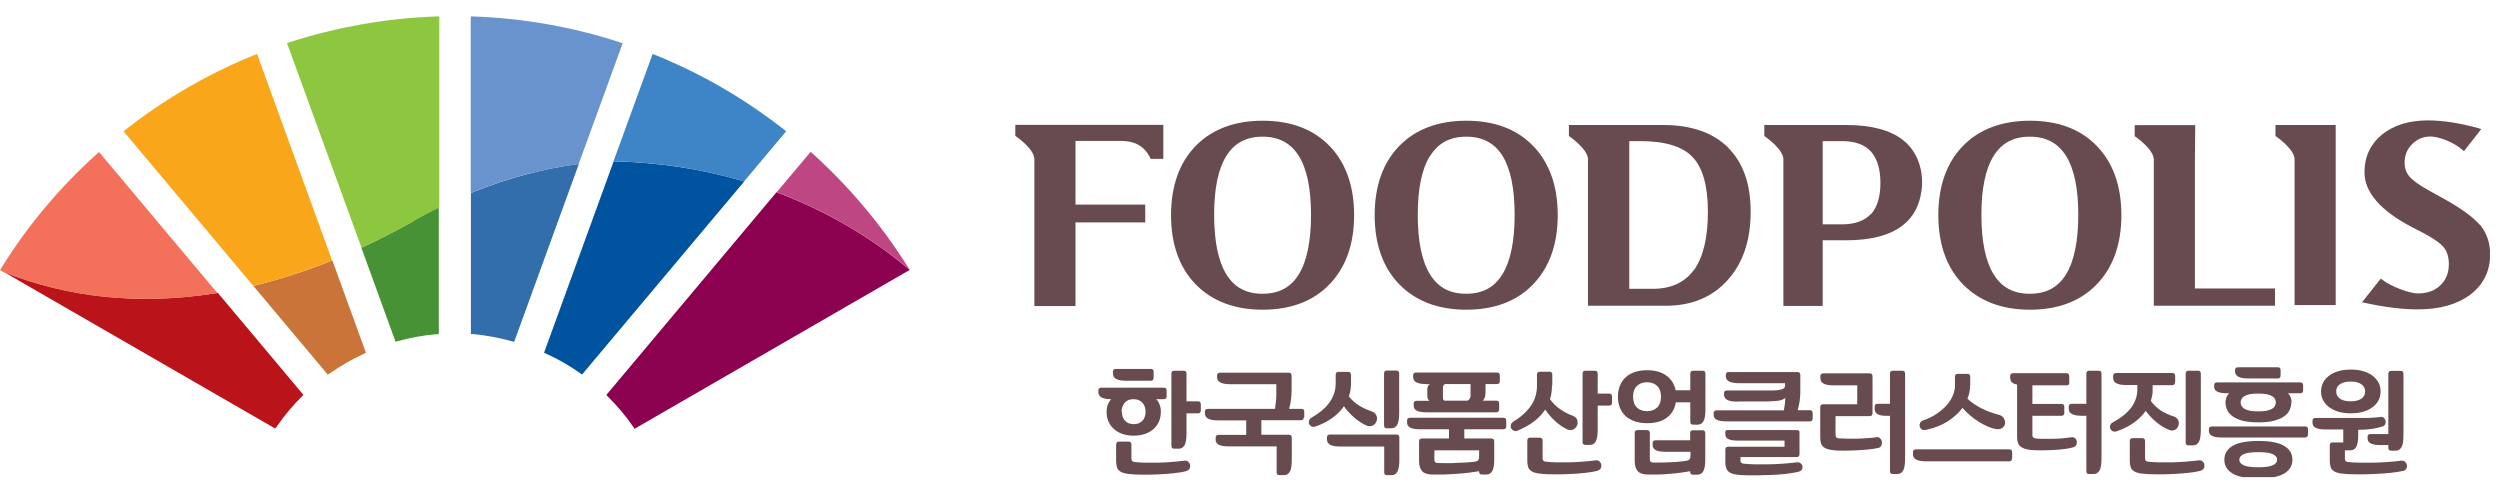 <svg width="152" height="30" viewBox="0 0 152 30" fill="none" xmlns="http://www.w3.org/2000/svg">
<g clip-path="url(#clip0_430_20708)">
<g clip-path="url(#clip1_430_20708)">
<path d="M20.2 15.83L20.06 15.89C18.53 16.5 16.99 16.99 15.49 17.36L15.4 17.38L19.93 22.78L20.05 22.7C20.7 22.25 21.39 21.85 22.12 21.51L22.25 21.45L20.21 15.84L20.2 15.83Z" fill="#CB743A"/>
<path d="M15.39 17.38L15.48 17.36C16.98 17 18.52 16.5 20.05 15.89L20.19 15.83L15.63 3.28L15.48 3.34C12.68 4.47 10.04 6 7.64 7.88L7.51 7.98L15.39 17.37V17.38Z" fill="#FAA61A"/>
<path d="M28.84 11.65L28.63 11.74V20.31H28.77C29.55 20.39 30.34 20.53 31.12 20.75L31.26 20.79L35.19 9.98H35.1C33.02 10.26 30.91 10.82 28.84 11.65Z" fill="#326DAC"/>
<path d="M28.62 11.74L28.83 11.65C30.9 10.82 33 10.26 35.09 9.99H35.18V9.98L37.86 2.63L37.71 2.58C34.83 1.64 31.83 1.11 28.78 1H28.62V1.16V11.73V11.74Z" fill="#6993CD"/>
<path d="M25.19 13.41C24.19 13.98 23.16 14.51 22.13 14.99L21.97 15.06L24.05 20.78L24.19 20.74C24.96 20.53 25.76 20.38 26.54 20.32H26.68V12.61L26.59 12.65C26.09 12.9 25.63 13.15 25.17 13.4L25.19 13.41Z" fill="#489236"/>
<path d="M26.69 1H26.53C23.49 1.11 20.48 1.64 17.6 2.57L17.45 2.62L21.98 15.06L22.14 14.99C23.17 14.51 24.2 13.98 25.2 13.41C25.65 13.15 26.11 12.91 26.62 12.66L26.71 12.62V1H26.69Z" fill="#8DC63F"/>
<path d="M13.23 17.81L12.96 17.85C8.44 18.54 4.16 18.1 0.24 16.54L16.74 26.06L16.82 25.94C17.28 25.28 17.79 24.66 18.35 24.11L18.45 24.01L13.24 17.8L13.23 17.81Z" fill="#BA141A"/>
<path d="M6.03 9.23L5.91 9.34C3.65 11.37 1.69 13.7 0.09 16.28L0 16.42L0.23 16.55C4.15 18.11 8.43 18.55 12.95 17.86L13.22 17.82L6.02 9.24L6.03 9.23Z" fill="#F3715A"/>
<path d="M33.07 21.44L33.2 21.5C33.93 21.83 34.63 22.23 35.27 22.69L35.39 22.77L45.25 11.03C42.75 10.29 40.08 9.87 37.31 9.81L33.08 21.44H33.07Z" fill="#00549F"/>
<path d="M36.87 24.02L36.97 24.12C37.53 24.68 38.05 25.29 38.5 25.95L38.58 26.07L55.31 16.41C52.98 14.43 50.24 12.82 47.21 11.69L36.86 24.02H36.87Z" fill="#8C0050"/>
<path d="M47.67 7.88C45.27 6 42.63 4.47 39.83 3.34L39.68 3.28L37.3 9.81C40.07 9.86 42.74 10.29 45.24 11.03L47.8 7.98L47.67 7.88Z" fill="#3D85C6"/>
<path d="M55.16 16.17C53.56 13.63 51.62 11.34 49.41 9.34L49.29 9.23L47.22 11.69C50.25 12.82 52.99 14.43 55.32 16.41L55.16 16.16V16.17Z" fill="#BE4783"/>
<path d="M68.25 8.57C68.77 8.59 69.53 8.71 69.96 9.66H70.73V7.59H61.73V8.26C61.73 8.26 62.89 9.04 62.89 9.68V18.61H65.39V13.52H69.63V12.44H65.39V8.57H68.25Z" fill="#684B4E"/>
<path d="M76.77 7.34C75.06 7.34 73.68 7.86 72.69 8.88C71.7 9.9 71.2 11.32 71.2 13.08C71.2 14.84 71.7 16.26 72.69 17.28C73.68 18.3 75.05 18.83 76.77 18.83C78.49 18.83 79.85 18.31 80.84 17.28C81.83 16.25 82.33 14.84 82.33 13.08C82.33 11.32 81.83 9.9 80.84 8.88C79.85 7.85 78.48 7.34 76.77 7.34ZM74.57 9.47C75.06 8.69 75.78 8.31 76.76 8.31C77.74 8.31 78.47 8.69 78.96 9.47C79.46 10.26 79.71 11.46 79.71 13.06C79.71 14.66 79.46 15.89 78.96 16.69C78.47 17.48 77.75 17.86 76.76 17.86C75.77 17.86 75.06 17.48 74.57 16.69C74.07 15.89 73.82 14.67 73.82 13.06C73.82 11.45 74.07 10.26 74.57 9.47Z" fill="#684B4E"/>
<path d="M89.15 7.34C87.44 7.34 86.06 7.86 85.07 8.88C84.08 9.9 83.58 11.32 83.58 13.08C83.58 14.84 84.08 16.26 85.07 17.28C86.06 18.3 87.43 18.83 89.15 18.83C90.87 18.83 92.23 18.31 93.22 17.28C94.21 16.25 94.71 14.84 94.71 13.08C94.71 11.32 94.21 9.9 93.22 8.88C92.23 7.85 90.86 7.34 89.15 7.34ZM86.96 9.47C87.45 8.69 88.17 8.31 89.15 8.31C90.13 8.31 90.86 8.69 91.35 9.47C91.84 10.26 92.09 11.46 92.09 13.06C92.09 14.66 91.84 15.89 91.34 16.69C90.85 17.48 90.13 17.86 89.14 17.86C88.15 17.86 87.44 17.48 86.95 16.69C86.45 15.89 86.2 14.67 86.2 13.06C86.2 11.45 86.45 10.26 86.95 9.47H86.96Z" fill="#684B4E"/>
<path d="M123.42 7.34C121.71 7.34 120.33 7.86 119.34 8.88C118.35 9.9 117.85 11.32 117.85 13.08C117.85 14.84 118.35 16.26 119.34 17.28C120.33 18.3 121.7 18.83 123.42 18.83C125.14 18.83 126.5 18.31 127.49 17.28C128.48 16.25 128.98 14.84 128.98 13.08C128.98 11.32 128.48 9.9 127.49 8.88C126.5 7.85 125.13 7.34 123.42 7.34ZM121.22 9.47C121.71 8.69 122.43 8.31 123.41 8.31C124.39 8.31 125.12 8.69 125.61 9.47C126.11 10.26 126.36 11.47 126.36 13.06C126.36 14.65 126.11 15.89 125.61 16.69C125.12 17.48 124.4 17.86 123.41 17.86C122.42 17.86 121.71 17.48 121.22 16.69C120.72 15.89 120.47 14.67 120.47 13.06C120.47 11.45 120.72 10.26 121.22 9.47Z" fill="#684B4E"/>
<path d="M133.45 17.53V9.82L133.47 7.61H133.34H131.08H129.79V8.28C129.79 8.28 130.95 9.06 130.95 9.7V18.59H138.32V17.54H133.45V17.53Z" fill="#684B4E"/>
<path d="M141.88 7.6H138.35V8.27C138.35 8.27 139.51 9.05 139.51 9.69V18.55H142.01V7.6H141.88Z" fill="#684B4E"/>
<path d="M105.07 8.97C104.15 8.06 102.82 7.6 101.12 7.6H95.39V8.27C95.39 8.27 96.55 9.05 96.55 9.69V18.59H101.28C102.84 18.59 104.11 18.07 105.04 17.03C105.97 16 106.44 14.61 106.44 12.88C106.44 11.15 105.97 9.88 105.06 8.97H105.07ZM102.99 16.41C102.44 17.17 101.6 17.56 100.49 17.56H99.06V8.58H99.74C101.23 8.58 102.3 8.9 102.91 9.55C103.53 10.2 103.84 11.31 103.84 12.87C103.84 14.43 103.56 15.63 103 16.41H102.99Z" fill="#684B4E"/>
<path d="M150.77 13.67C150.35 13.18 149.6 12.64 148.47 12.02L147.71 11.6C147.11 11.27 146.7 10.98 146.5 10.74C146.3 10.51 146.2 10.23 146.2 9.89C146.2 9.44 146.35 9.07 146.66 8.76C146.97 8.45 147.34 8.3 147.78 8.3C148.18 8.3 149.07 8.56 149.7 9.1L149.81 9.19L150.86 7.85L150.68 7.79C149.54 7.48 148.51 7.32 147.62 7.32C146.47 7.32 145.53 7.61 144.83 8.18C144.12 8.76 143.76 9.53 143.76 10.47C143.76 11.68 144.72 12.8 146.63 13.8L147.38 14.19C147.98 14.51 148.39 14.8 148.59 15.05C148.79 15.3 148.89 15.64 148.89 16.06C148.89 16.59 148.72 17.02 148.37 17.35C148.02 17.68 147.58 17.84 147.01 17.84C146.44 17.84 145.32 17.38 144.86 17.02L144.75 16.94L143.61 18.38L143.81 18.42C145.01 18.68 146.08 18.81 147.01 18.81C148.33 18.81 149.4 18.51 150.2 17.91C151 17.3 151.4 16.48 151.4 15.47C151.4 14.76 151.19 14.15 150.77 13.65V13.67Z" fill="#684B4E"/>
<path d="M116.84 10.63C116.72 9.73 116.34 9.02 115.71 8.52C114.94 7.91 113.77 7.6 112.25 7.6H107.27V8.27C107.27 8.27 108.43 9.05 108.43 9.69V18.6H110.82V14.61H112.24C113.77 14.61 114.93 14.3 115.7 13.69C116.34 13.19 116.71 12.48 116.83 11.58C116.91 10.98 116.83 10.63 116.83 10.63H116.84ZM113.75 13.01C113.37 13.42 112.78 13.64 112 13.64H110.82V8.58H112C112.78 8.58 113.37 8.79 113.75 9.21C114.13 9.63 114.33 10.27 114.33 11.12C114.33 11.97 114.13 12.61 113.75 13.03V13.01Z" fill="#684B4E"/>
<path d="M70.58 25.03C70.58 25.25 70.54 25.44 70.47 25.62C70.39 25.8 70.28 25.95 70.14 26.08C70 26.21 69.82 26.31 69.62 26.38C69.42 26.45 69.19 26.49 68.93 26.49C68.67 26.49 68.45 26.45 68.24 26.38C68.04 26.31 67.86 26.21 67.72 26.08C67.58 25.95 67.47 25.8 67.39 25.62C67.31 25.44 67.28 25.24 67.28 25.03C67.28 24.74 67.37 24.48 67.56 24.27H67.51C67.25 24.27 67.07 24.22 66.95 24.15C66.84 24.08 66.78 23.98 66.78 23.85V23.74C66.78 23.63 66.84 23.57 66.96 23.57H70.76C70.87 23.57 70.93 23.63 70.93 23.75V24.09C70.93 24.21 70.87 24.27 70.76 24.27H70.3C70.4 24.38 70.47 24.49 70.51 24.62C70.56 24.75 70.58 24.88 70.58 25.03ZM70.14 22.97C70.14 23.09 70.08 23.15 69.97 23.15H68.48C68.19 23.15 67.99 23.11 67.86 23.04C67.73 22.97 67.67 22.86 67.67 22.72V22.6C67.67 22.49 67.73 22.43 67.85 22.43H69.97C70.08 22.43 70.14 22.49 70.14 22.61V22.97ZM72.11 28.65C71.92 28.7 71.67 28.74 71.38 28.77C71.09 28.8 70.78 28.83 70.46 28.84C70.14 28.86 69.82 28.86 69.5 28.86C69.18 28.86 68.9 28.85 68.65 28.82C68.51 28.81 68.39 28.78 68.29 28.75C68.19 28.72 68.11 28.67 68.04 28.61C67.97 28.55 67.92 28.47 67.9 28.37C67.87 28.27 67.86 28.15 67.86 28.01V27.03C67.86 26.91 67.92 26.85 68.03 26.85H68.62C68.73 26.85 68.79 26.91 68.79 27.03V27.88C68.79 28.01 68.85 28.08 68.98 28.09C69.17 28.11 69.38 28.13 69.63 28.13C69.87 28.13 70.13 28.13 70.39 28.13C70.66 28.13 70.93 28.11 71.21 28.09C71.49 28.07 71.76 28.04 72.01 28.01C72.11 28 72.19 28.01 72.25 28.08C72.31 28.14 72.35 28.2 72.36 28.28C72.37 28.36 72.36 28.43 72.32 28.5C72.28 28.57 72.21 28.62 72.11 28.64V28.65ZM68.21 25.03C68.21 25.26 68.27 25.44 68.4 25.58C68.53 25.72 68.71 25.79 68.93 25.79C69.15 25.79 69.33 25.72 69.46 25.58C69.59 25.44 69.65 25.26 69.65 25.03C69.65 24.81 69.59 24.63 69.46 24.49C69.34 24.35 69.16 24.27 68.92 24.27C68.68 24.27 68.51 24.34 68.38 24.49C68.26 24.63 68.19 24.82 68.19 25.03H68.21ZM73.01 24.95C73.01 25.07 72.95 25.13 72.84 25.13H72.14V26.35C72.14 26.69 72.1 26.93 72.02 27.07C71.94 27.21 71.82 27.28 71.67 27.28H71.39C71.28 27.28 71.22 27.22 71.22 27.1V22.72C71.22 22.6 71.28 22.54 71.39 22.54H71.97C72.08 22.54 72.14 22.6 72.14 22.72V24.4H72.84C72.95 24.4 73.01 24.46 73.01 24.58V24.95Z" fill="#684B4E"/>
<path d="M79.27 25.37C79.27 25.49 79.21 25.55 79.1 25.55H76.69V26.43H78.37C78.48 26.43 78.54 26.49 78.54 26.61V27.96C78.54 28.3 78.5 28.54 78.42 28.68C78.34 28.82 78.22 28.89 78.07 28.89H77.79C77.67 28.89 77.62 28.83 77.62 28.71V27.14H74.72C74.43 27.14 74.23 27.11 74.1 27.04C73.97 26.97 73.91 26.87 73.91 26.73V26.61C73.91 26.5 73.97 26.44 74.09 26.44H75.77V25.56H74.07C73.78 25.56 73.58 25.52 73.45 25.45C73.32 25.38 73.26 25.27 73.26 25.13V25.03C73.26 24.92 73.32 24.86 73.44 24.86H77.52C77.54 24.71 77.56 24.55 77.58 24.38C77.6 24.21 77.6 24.06 77.6 23.92V23.36H74.81C74.52 23.36 74.32 23.32 74.19 23.25C74.06 23.18 74 23.07 74 22.93V22.83C74 22.72 74.06 22.66 74.18 22.66H78.36C78.47 22.66 78.53 22.72 78.53 22.84V23.72C78.53 23.9 78.52 24.1 78.49 24.3C78.46 24.5 78.43 24.69 78.38 24.86H79.13C79.24 24.86 79.3 24.92 79.3 25.04V25.38L79.27 25.37Z" fill="#684B4E"/>
<path d="M82.14 23.31C82.14 23.59 82.1 23.85 82.01 24.1C82.19 24.33 82.4 24.51 82.64 24.66C82.88 24.81 83.13 24.92 83.39 25.01C83.5 25.05 83.58 25.1 83.63 25.17C83.68 25.24 83.71 25.31 83.72 25.39C83.72 25.47 83.72 25.55 83.69 25.62C83.66 25.69 83.62 25.76 83.56 25.81C83.5 25.86 83.43 25.89 83.34 25.91C83.25 25.92 83.16 25.91 83.06 25.86C82.81 25.75 82.57 25.59 82.34 25.39C82.11 25.19 81.89 24.96 81.71 24.7C81.34 25.24 80.77 25.65 79.99 25.93C79.9 25.96 79.82 25.96 79.75 25.93C79.68 25.9 79.63 25.85 79.6 25.79C79.57 25.73 79.57 25.66 79.59 25.58C79.61 25.51 79.66 25.44 79.75 25.39C80.72 24.83 81.21 24.14 81.21 23.31V22.79C81.21 22.67 81.27 22.61 81.38 22.61H81.97C82.08 22.61 82.14 22.67 82.14 22.79V23.31ZM84.15 27.15H81.49C81.2 27.15 81 27.11 80.87 27.04C80.74 26.97 80.68 26.86 80.68 26.72V26.59C80.68 26.48 80.74 26.42 80.86 26.42H84.91C85.02 26.42 85.08 26.48 85.08 26.6V27.96C85.08 28.3 85.04 28.54 84.96 28.68C84.88 28.82 84.76 28.89 84.61 28.89H84.33C84.21 28.89 84.16 28.83 84.16 28.71V27.16L84.15 27.15ZM84.15 22.71C84.15 22.59 84.21 22.53 84.32 22.53H84.9C85.01 22.53 85.07 22.59 85.07 22.71V25.11C85.07 25.45 85.03 25.69 84.95 25.83C84.87 25.97 84.75 26.04 84.6 26.04H84.32C84.2 26.04 84.15 25.98 84.15 25.86V22.71Z" fill="#684B4E"/>
<path d="M89.31 28.74C89.07 28.77 88.82 28.79 88.55 28.81C88.29 28.83 88.03 28.84 87.77 28.85C87.51 28.85 87.28 28.86 87.07 28.85C86.79 28.85 86.59 28.78 86.47 28.65C86.35 28.52 86.28 28.32 86.28 28.03V26.84C86.28 26.72 86.34 26.66 86.45 26.66H88.1V26.1H86.36C86.07 26.1 85.87 26.07 85.74 26C85.61 25.93 85.55 25.83 85.55 25.69V25.57C85.55 25.46 85.61 25.4 85.73 25.4H91.41C91.52 25.4 91.58 25.46 91.58 25.58V25.92C91.58 26.04 91.52 26.1 91.41 26.1H89.03V26.66H90.68C90.79 26.66 90.85 26.72 90.85 26.84V27.92C90.85 28.26 90.81 28.5 90.73 28.64C90.65 28.78 90.53 28.85 90.38 28.85H90.1C89.98 28.85 89.93 28.79 89.93 28.67V28.65C89.76 28.68 89.56 28.71 89.32 28.74H89.31ZM86.71 23.35C86.42 23.35 86.22 23.31 86.1 23.24C85.98 23.17 85.92 23.06 85.92 22.92V22.82C85.92 22.71 85.98 22.65 86.1 22.65H91.02C91.13 22.65 91.19 22.71 91.19 22.83V23.17C91.19 23.29 91.13 23.35 91.02 23.35H90.32V23.88C90.32 24.1 90.26 24.26 90.15 24.36H90.98C91.09 24.36 91.15 24.42 91.15 24.53V24.87C91.15 24.93 91.14 24.97 91.11 25.01C91.08 25.05 91.04 25.07 90.98 25.07H86.76C86.47 25.07 86.27 25.04 86.14 24.97C86.01 24.9 85.95 24.8 85.95 24.66V24.54C85.95 24.43 86.01 24.37 86.13 24.37H86.91C86.91 24.37 86.83 24.3 86.81 24.24C86.79 24.18 86.78 24.13 86.78 24.08V23.67C86.78 23.61 86.79 23.54 86.82 23.48C86.85 23.42 86.89 23.38 86.96 23.36H86.7L86.71 23.35ZM87.39 28.15C87.56 28.15 87.75 28.16 87.97 28.16C88.19 28.16 88.41 28.16 88.63 28.14C88.85 28.14 89.06 28.12 89.25 28.11C89.45 28.1 89.6 28.08 89.72 28.06C89.86 28.04 89.93 27.95 89.93 27.79V27.38H87.21V27.96C87.21 28.08 87.27 28.15 87.4 28.15H87.39ZM89.35 24.25C89.39 24.19 89.41 24.13 89.41 24.06V23.35H87.93C87.86 23.35 87.8 23.37 87.77 23.42C87.74 23.46 87.73 23.51 87.73 23.57V24.17C87.73 24.27 87.76 24.34 87.83 24.36H89.19C89.26 24.35 89.31 24.31 89.35 24.26V24.25Z" fill="#684B4E"/>
<path d="M94.36 23.45C94.36 23.74 94.32 24.02 94.24 24.27C94.41 24.51 94.62 24.72 94.86 24.88C95.1 25.05 95.35 25.18 95.61 25.27C95.71 25.31 95.79 25.36 95.84 25.43C95.89 25.5 95.92 25.58 95.92 25.65C95.92 25.73 95.92 25.8 95.88 25.88C95.85 25.95 95.8 26.01 95.74 26.06C95.68 26.11 95.6 26.14 95.52 26.15C95.43 26.15 95.34 26.14 95.25 26.09C95.01 25.97 94.78 25.81 94.55 25.6C94.32 25.39 94.12 25.16 93.95 24.9C93.6 25.44 93.03 25.87 92.27 26.18C92.18 26.22 92.1 26.22 92.03 26.18C91.96 26.15 91.91 26.1 91.88 26.04C91.85 25.98 91.84 25.91 91.86 25.83C91.88 25.75 91.93 25.69 92.02 25.63C92.48 25.35 92.83 25.03 93.08 24.67C93.33 24.31 93.45 23.89 93.45 23.43V22.78C93.45 22.66 93.51 22.6 93.62 22.6H94.21C94.32 22.6 94.38 22.66 94.38 22.78V23.43L94.36 23.45ZM97.11 28.63C96.92 28.68 96.67 28.72 96.38 28.75C96.09 28.78 95.78 28.81 95.46 28.82C95.14 28.84 94.82 28.84 94.5 28.84C94.18 28.84 93.9 28.83 93.65 28.8C93.51 28.79 93.39 28.76 93.29 28.73C93.19 28.7 93.11 28.65 93.04 28.59C92.97 28.53 92.92 28.45 92.9 28.35C92.87 28.25 92.86 28.13 92.86 27.99V26.79C92.86 26.67 92.92 26.61 93.03 26.61H93.62C93.73 26.61 93.79 26.67 93.79 26.79V27.86C93.79 27.99 93.85 28.06 93.98 28.07C94.17 28.09 94.38 28.11 94.63 28.11C94.87 28.11 95.13 28.11 95.39 28.11C95.66 28.11 95.93 28.09 96.21 28.07C96.49 28.05 96.76 28.02 97.01 27.99C97.11 27.98 97.19 27.99 97.25 28.06C97.31 28.12 97.35 28.18 97.36 28.26C97.37 28.34 97.36 28.41 97.32 28.48C97.28 28.55 97.21 28.6 97.11 28.62V28.63ZM98.01 24.48C98.01 24.6 97.95 24.66 97.84 24.66H97.14V26.12C97.14 26.46 97.1 26.7 97.02 26.84C96.94 26.98 96.82 27.05 96.67 27.05H96.39C96.27 27.05 96.22 26.99 96.22 26.87V22.72C96.22 22.6 96.28 22.54 96.39 22.54H96.97C97.08 22.54 97.14 22.6 97.14 22.72V23.93H97.84C97.95 23.93 98.01 23.99 98.01 24.11V24.48Z" fill="#684B4E"/>
<path d="M98.37 24.12C98.37 23.88 98.41 23.65 98.49 23.45C98.57 23.25 98.69 23.08 98.84 22.94C98.99 22.8 99.18 22.69 99.4 22.62C99.62 22.54 99.87 22.51 100.15 22.51C100.63 22.51 101.02 22.62 101.32 22.84C101.62 23.06 101.8 23.36 101.88 23.73H102.77V22.72C102.77 22.6 102.83 22.54 102.94 22.54H103.52C103.63 22.54 103.69 22.6 103.69 22.72V24.89C103.69 25.23 103.65 25.47 103.57 25.61C103.49 25.75 103.37 25.82 103.22 25.82H102.94C102.82 25.82 102.77 25.76 102.77 25.64V24.46H101.89C101.83 24.85 101.65 25.16 101.35 25.39C101.05 25.62 100.65 25.73 100.15 25.73C99.87 25.73 99.62 25.69 99.4 25.62C99.18 25.54 99 25.44 98.84 25.3C98.69 25.16 98.57 24.99 98.49 24.79C98.41 24.59 98.37 24.37 98.37 24.12ZM99.29 24.12C99.29 24.4 99.37 24.62 99.52 24.77C99.67 24.92 99.88 25 100.14 25C100.4 25 100.61 24.92 100.76 24.77C100.91 24.62 100.99 24.4 100.99 24.12C100.99 23.84 100.91 23.62 100.76 23.47C100.61 23.32 100.4 23.24 100.14 23.24C99.88 23.24 99.67 23.32 99.52 23.47C99.37 23.62 99.29 23.84 99.29 24.12ZM102.76 27.47H101.29C101 27.47 100.8 27.44 100.67 27.37C100.54 27.3 100.48 27.2 100.48 27.06V26.94C100.48 26.83 100.54 26.77 100.66 26.77H102.76V26.34C102.76 26.22 102.82 26.16 102.93 26.16H103.51C103.62 26.16 103.68 26.22 103.68 26.34V27.93C103.68 28.27 103.64 28.51 103.56 28.65C103.48 28.79 103.36 28.86 103.21 28.86H102.93C102.81 28.86 102.76 28.8 102.76 28.68V28.65C102.6 28.68 102.41 28.71 102.19 28.74C101.97 28.77 101.74 28.79 101.51 28.81C101.27 28.83 101.04 28.85 100.81 28.85C100.58 28.85 100.37 28.86 100.18 28.85C99.9 28.85 99.7 28.78 99.58 28.65C99.46 28.52 99.39 28.32 99.39 28.03V26.33C99.39 26.21 99.45 26.15 99.56 26.15H100.14C100.25 26.15 100.31 26.21 100.31 26.33V27.93C100.31 28.05 100.37 28.12 100.5 28.12C100.67 28.12 100.85 28.13 101.05 28.12C101.25 28.12 101.45 28.11 101.64 28.1C101.83 28.1 102.01 28.08 102.18 28.06C102.35 28.04 102.47 28.03 102.57 28.01C102.71 27.98 102.78 27.89 102.78 27.74V27.45L102.76 27.47Z" fill="#684B4E"/>
<path d="M105.63 24.42C105.34 24.42 105.14 24.38 105.01 24.31C104.88 24.24 104.82 24.13 104.82 23.99V23.91C104.82 23.8 104.88 23.74 105 23.74H107.26C107.45 23.74 107.64 23.74 107.81 23.74C107.98 23.74 108.15 23.72 108.29 23.68C108.35 23.67 108.41 23.64 108.46 23.6C108.51 23.56 108.53 23.51 108.53 23.45V23.3H105.74C105.45 23.3 105.25 23.26 105.12 23.19C104.99 23.12 104.93 23.01 104.93 22.87V22.79C104.93 22.68 104.99 22.62 105.11 22.62H109.29C109.4 22.62 109.46 22.68 109.46 22.8V23.78C109.46 23.97 109.45 24.17 109.42 24.37C109.39 24.57 109.35 24.76 109.3 24.94H110.04C110.15 24.94 110.21 25 110.21 25.12V25.44C110.21 25.56 110.15 25.62 110.04 25.62H105C104.71 25.62 104.51 25.59 104.38 25.52C104.25 25.46 104.19 25.35 104.19 25.22V25.12C104.19 25.01 104.25 24.95 104.37 24.95H108.46C108.48 24.83 108.5 24.7 108.52 24.57C108.53 24.44 108.54 24.31 108.55 24.18C108.53 24.22 108.49 24.25 108.43 24.27C108.37 24.3 108.31 24.32 108.24 24.34C108.16 24.36 108.07 24.37 107.96 24.38C107.86 24.38 107.75 24.4 107.65 24.4C107.54 24.4 107.43 24.41 107.33 24.41C107.22 24.41 107.12 24.41 107.02 24.41H105.66L105.63 24.42ZM109.36 28.68C109.23 28.71 109.08 28.74 108.89 28.77C108.71 28.8 108.51 28.82 108.29 28.84C108.07 28.86 107.85 28.87 107.61 28.88C107.37 28.88 107.14 28.89 106.91 28.9C106.68 28.9 106.46 28.9 106.25 28.9C106.04 28.9 105.86 28.88 105.69 28.87C105.55 28.86 105.43 28.83 105.33 28.8C105.23 28.77 105.15 28.72 105.08 28.66C105.01 28.6 104.97 28.52 104.94 28.42C104.91 28.32 104.9 28.2 104.9 28.06V27.34C104.9 27.22 104.96 27.16 105.07 27.16H108.5V26.79H105.71C105.42 26.79 105.22 26.76 105.09 26.7C104.96 26.64 104.9 26.54 104.9 26.4V26.28C104.9 26.22 104.91 26.18 104.94 26.17C104.97 26.15 105.01 26.15 105.07 26.15H109.24C109.3 26.15 109.34 26.16 109.37 26.18C109.4 26.2 109.41 26.24 109.41 26.29V27.61C109.41 27.73 109.35 27.79 109.24 27.79H105.82V27.98C105.82 28.11 105.88 28.18 106.01 28.19C106.2 28.21 106.43 28.23 106.69 28.23C106.95 28.23 107.23 28.23 107.52 28.23C107.81 28.23 108.11 28.21 108.41 28.19C108.71 28.17 108.99 28.14 109.24 28.11C109.34 28.1 109.42 28.11 109.48 28.17C109.54 28.22 109.58 28.28 109.59 28.35C109.6 28.42 109.59 28.49 109.55 28.55C109.51 28.62 109.44 28.66 109.34 28.68H109.36Z" fill="#684B4E"/>
<path d="M114.05 26.58C114.16 26.57 114.25 26.58 114.31 26.65C114.37 26.71 114.41 26.78 114.42 26.86C114.43 26.94 114.42 27.02 114.38 27.1C114.34 27.18 114.27 27.23 114.17 27.24C114 27.28 113.79 27.31 113.57 27.33C113.34 27.35 113.11 27.37 112.86 27.38C112.62 27.39 112.37 27.4 112.13 27.4C111.89 27.4 111.66 27.4 111.46 27.37C111.32 27.36 111.2 27.33 111.1 27.3C111 27.27 110.92 27.22 110.85 27.16C110.78 27.1 110.73 27.02 110.71 26.92C110.68 26.82 110.67 26.7 110.67 26.56V24.76C110.67 24.64 110.73 24.58 110.84 24.58H112.92V23.43H111.49C111.2 23.43 111 23.39 110.87 23.32C110.74 23.25 110.68 23.14 110.68 23V22.87C110.68 22.76 110.74 22.7 110.86 22.7H113.68C113.79 22.7 113.85 22.76 113.85 22.88V25.12C113.85 25.24 113.79 25.3 113.68 25.3H111.6V26.44C111.6 26.57 111.66 26.64 111.79 26.65C111.94 26.65 112.11 26.66 112.31 26.67C112.5 26.67 112.7 26.67 112.91 26.67C113.12 26.67 113.32 26.65 113.52 26.64C113.72 26.63 113.91 26.61 114.07 26.59L114.05 26.58ZM114.9 25.28H114.67C114.42 25.28 114.24 25.24 114.14 25.17C114.03 25.1 113.98 24.99 113.98 24.86V24.72C113.98 24.61 114.04 24.55 114.16 24.55H114.91V22.72C114.91 22.6 114.97 22.54 115.08 22.54H115.66C115.77 22.54 115.83 22.6 115.83 22.72V27.89C115.83 28.23 115.79 28.47 115.71 28.61C115.63 28.75 115.51 28.82 115.36 28.82H115.08C114.96 28.82 114.91 28.76 114.91 28.64V25.28H114.9Z" fill="#684B4E"/>
<path d="M122.33 27.87C122.33 27.99 122.27 28.05 122.16 28.05H117.12C116.83 28.05 116.63 28.01 116.5 27.94C116.37 27.87 116.31 27.76 116.31 27.62V27.49C116.31 27.38 116.37 27.32 116.49 27.32H122.17C122.28 27.32 122.34 27.38 122.34 27.5V27.87H122.33ZM119.78 23.45C119.78 23.71 119.73 23.98 119.62 24.24C119.86 24.47 120.15 24.66 120.48 24.83C120.81 25 121.15 25.12 121.5 25.21C121.66 25.25 121.77 25.32 121.83 25.43C121.89 25.53 121.92 25.64 121.91 25.74C121.9 25.85 121.84 25.94 121.75 26.01C121.66 26.08 121.53 26.11 121.38 26.09C121.23 26.07 121.06 26.02 120.89 25.95C120.71 25.87 120.53 25.78 120.35 25.67C120.17 25.56 119.99 25.43 119.81 25.28C119.63 25.13 119.47 24.97 119.32 24.8C119.09 25.11 118.79 25.38 118.42 25.62C118.04 25.86 117.6 26.03 117.08 26.14C116.98 26.16 116.9 26.15 116.84 26.11C116.78 26.06 116.74 26.01 116.72 25.93C116.7 25.86 116.71 25.79 116.74 25.72C116.77 25.65 116.83 25.59 116.93 25.56C117.26 25.45 117.54 25.3 117.78 25.14C118.02 24.97 118.22 24.8 118.38 24.61C118.54 24.42 118.66 24.23 118.74 24.03C118.82 23.83 118.86 23.65 118.86 23.47V22.91C118.86 22.79 118.92 22.73 119.03 22.73H119.62C119.73 22.73 119.79 22.79 119.79 22.91V23.47L119.78 23.45Z" fill="#684B4E"/>
<path d="M125.82 23.25C125.82 23.37 125.76 23.43 125.65 23.43H123.57V24.56H125.34C125.45 24.56 125.51 24.62 125.51 24.74V25.1C125.51 25.22 125.45 25.28 125.34 25.28H123.57V26.47C123.57 26.57 123.63 26.63 123.74 26.65C123.83 26.67 123.97 26.68 124.16 26.68C124.35 26.68 124.55 26.68 124.76 26.68C124.97 26.68 125.19 26.67 125.39 26.65C125.6 26.63 125.78 26.61 125.92 26.59C126.02 26.57 126.1 26.59 126.16 26.64C126.22 26.69 126.26 26.76 126.27 26.83C126.28 26.9 126.27 26.98 126.24 27.05C126.2 27.12 126.14 27.17 126.05 27.2C125.9 27.24 125.72 27.28 125.51 27.3C125.3 27.33 125.08 27.35 124.84 27.36C124.61 27.37 124.38 27.38 124.14 27.38C123.91 27.38 123.7 27.38 123.52 27.36C123.23 27.34 123.01 27.27 122.86 27.16C122.71 27.05 122.64 26.85 122.64 26.57V23.38C122.49 23.35 122.39 23.31 122.32 23.24C122.26 23.17 122.22 23.09 122.22 22.99V22.86C122.22 22.75 122.28 22.69 122.4 22.69H125.64C125.75 22.69 125.81 22.75 125.81 22.87V23.24L125.82 23.25ZM126.85 25.28H126.59C126.3 25.28 126.1 25.24 125.97 25.17C125.84 25.1 125.78 24.99 125.78 24.85V24.72C125.78 24.61 125.84 24.55 125.96 24.55H126.85V22.72C126.85 22.6 126.91 22.54 127.02 22.54H127.6C127.71 22.54 127.77 22.6 127.77 22.72V27.89C127.77 28.23 127.73 28.47 127.65 28.61C127.57 28.75 127.45 28.82 127.3 28.82H127.02C126.9 28.82 126.85 28.76 126.85 28.64V25.28Z" fill="#684B4E"/>
<path d="M132.24 23.24C132.24 23.36 132.18 23.42 132.07 23.42H130.88V23.7C130.88 23.82 130.88 23.94 130.85 24.05C130.83 24.16 130.8 24.27 130.77 24.38C130.94 24.61 131.15 24.81 131.38 24.96C131.61 25.11 131.87 25.23 132.14 25.31C132.24 25.34 132.32 25.39 132.37 25.45C132.42 25.51 132.46 25.58 132.47 25.66C132.48 25.73 132.47 25.81 132.45 25.88C132.42 25.95 132.38 26.02 132.33 26.07C132.28 26.12 132.21 26.15 132.13 26.17C132.05 26.19 131.96 26.17 131.86 26.13C131.6 26.02 131.35 25.87 131.11 25.67C130.87 25.47 130.65 25.24 130.46 24.98C130.28 25.24 130.04 25.48 129.75 25.69C129.46 25.9 129.11 26.08 128.7 26.22C128.61 26.25 128.53 26.25 128.46 26.22C128.39 26.19 128.34 26.14 128.31 26.07C128.28 26.01 128.28 25.94 128.3 25.86C128.32 25.79 128.37 25.73 128.46 25.68C128.96 25.41 129.33 25.11 129.58 24.78C129.82 24.45 129.95 24.08 129.95 23.69V23.41H129.29C129 23.41 128.8 23.37 128.67 23.3C128.54 23.23 128.48 23.12 128.48 22.98V22.85C128.48 22.74 128.54 22.68 128.66 22.68H132.08C132.19 22.68 132.25 22.74 132.25 22.86V23.23L132.24 23.24ZM133.78 28.63C133.58 28.68 133.33 28.72 133.03 28.75C132.73 28.78 132.42 28.81 132.1 28.82C131.78 28.84 131.45 28.84 131.13 28.84C130.81 28.84 130.53 28.83 130.28 28.8C130.14 28.79 130.02 28.76 129.92 28.73C129.82 28.7 129.74 28.65 129.67 28.59C129.6 28.53 129.55 28.45 129.53 28.35C129.5 28.25 129.49 28.13 129.49 27.99V26.82C129.49 26.7 129.55 26.64 129.66 26.64H130.25C130.36 26.64 130.42 26.7 130.42 26.82V27.86C130.42 27.99 130.48 28.06 130.61 28.07C130.8 28.09 131.02 28.11 131.26 28.11C131.51 28.11 131.76 28.11 132.04 28.11C132.31 28.11 132.59 28.09 132.87 28.07C133.15 28.05 133.42 28.02 133.68 27.99C133.78 27.98 133.86 27.99 133.92 28.06C133.98 28.12 134.02 28.18 134.03 28.26C134.04 28.34 134.03 28.41 133.99 28.48C133.95 28.55 133.88 28.6 133.78 28.62V28.63ZM132.89 22.72C132.89 22.6 132.95 22.54 133.06 22.54H133.64C133.75 22.54 133.81 22.6 133.81 22.72V26.15C133.81 26.49 133.77 26.73 133.69 26.87C133.61 27.01 133.49 27.08 133.34 27.08H133.06C132.94 27.08 132.89 27.02 132.89 26.9V22.73V22.72Z" fill="#684B4E"/>
<path d="M140.32 26.42C140.32 26.54 140.26 26.6 140.15 26.6H135.11C134.82 26.6 134.62 26.57 134.49 26.5C134.36 26.43 134.3 26.33 134.3 26.19V26.1C134.3 25.99 134.36 25.93 134.48 25.93H140.16C140.27 25.93 140.33 25.99 140.33 26.11V26.43L140.32 26.42ZM139.31 24.47C139.31 24.64 139.27 24.81 139.2 24.95C139.13 25.1 139.01 25.22 138.85 25.33C138.69 25.44 138.48 25.52 138.23 25.59C137.98 25.65 137.67 25.68 137.31 25.68C136.95 25.68 136.65 25.65 136.39 25.59C136.14 25.53 135.93 25.44 135.77 25.33C135.61 25.22 135.49 25.09 135.42 24.95C135.35 24.8 135.31 24.64 135.31 24.47C135.31 24.37 135.33 24.28 135.36 24.18C135.39 24.09 135.45 24 135.53 23.91H135.43C135.14 23.91 134.94 23.88 134.81 23.81C134.68 23.75 134.62 23.65 134.62 23.51V23.42C134.62 23.31 134.68 23.25 134.8 23.25H139.86C139.97 23.25 140.03 23.31 140.03 23.43V23.73C140.03 23.85 139.97 23.91 139.86 23.91H139.11C139.19 23.99 139.24 24.08 139.28 24.18C139.31 24.27 139.33 24.37 139.33 24.47H139.31ZM135.24 27.95C135.24 27.59 135.41 27.31 135.74 27.11C136.07 26.91 136.6 26.81 137.31 26.81C138.02 26.81 138.55 26.91 138.88 27.11C139.21 27.31 139.38 27.59 139.38 27.95C139.38 28.31 139.21 28.59 138.88 28.79C138.55 28.99 138.02 29.09 137.31 29.09C136.6 29.09 136.07 28.99 135.74 28.79C135.41 28.59 135.24 28.31 135.24 27.95ZM138.66 22.83C138.66 22.95 138.6 23.01 138.49 23.01H136.7C136.41 23.01 136.21 22.97 136.08 22.9C135.95 22.82 135.89 22.72 135.89 22.58V22.5C135.89 22.39 135.95 22.33 136.07 22.33H138.49C138.6 22.33 138.66 22.39 138.66 22.51V22.83ZM138.45 27.95C138.45 27.8 138.36 27.69 138.18 27.61C138 27.53 137.71 27.49 137.3 27.49C136.89 27.49 136.6 27.53 136.42 27.61C136.24 27.69 136.15 27.81 136.15 27.95C136.15 28.09 136.24 28.21 136.42 28.29C136.6 28.37 136.89 28.41 137.3 28.41C137.71 28.41 138 28.37 138.18 28.29C138.36 28.21 138.45 28.09 138.45 27.95ZM136.23 24.47C136.23 24.54 136.25 24.61 136.28 24.67C136.31 24.73 136.37 24.79 136.45 24.85C136.53 24.9 136.64 24.94 136.78 24.97C136.92 25 137.09 25.01 137.3 25.01C137.51 25.01 137.69 25 137.82 24.97C137.96 24.94 138.07 24.9 138.15 24.85C138.23 24.8 138.29 24.74 138.32 24.67C138.35 24.61 138.37 24.54 138.37 24.47C138.37 24.4 138.35 24.33 138.32 24.27C138.29 24.2 138.23 24.14 138.15 24.09C138.07 24.04 137.96 24 137.82 23.97C137.68 23.94 137.51 23.93 137.3 23.93C137.09 23.93 136.91 23.94 136.78 23.97C136.64 24 136.53 24.04 136.45 24.09C136.37 24.14 136.31 24.2 136.28 24.27C136.25 24.34 136.23 24.4 136.23 24.47Z" fill="#684B4E"/>
<path d="M146.1 28.63C145.9 28.68 145.64 28.72 145.33 28.75C145.02 28.78 144.69 28.81 144.34 28.82C143.99 28.84 143.65 28.84 143.31 28.84C142.97 28.84 142.68 28.83 142.44 28.8C142.3 28.79 142.18 28.76 142.08 28.73C141.98 28.7 141.9 28.65 141.83 28.59C141.76 28.53 141.71 28.45 141.69 28.35C141.66 28.25 141.65 28.13 141.65 27.99V27.08C141.65 26.96 141.71 26.9 141.82 26.9H142.47V26.11H141.41C141.12 26.11 140.92 26.08 140.79 26.01C140.66 25.94 140.6 25.84 140.6 25.7V25.58C140.6 25.47 140.66 25.41 140.78 25.41H143.48C143.58 25.41 143.68 25.41 143.79 25.41C143.9 25.41 144.02 25.41 144.13 25.4C144.24 25.4 144.35 25.39 144.45 25.38C144.55 25.38 144.64 25.36 144.72 25.35C144.81 25.34 144.88 25.35 144.93 25.4C144.99 25.45 145.02 25.51 145.04 25.58C145.06 25.65 145.05 25.72 145.02 25.79C144.99 25.86 144.94 25.91 144.85 25.93C144.77 25.96 144.67 25.98 144.55 26.01C144.44 26.04 144.31 26.06 144.18 26.08C144.05 26.1 143.92 26.11 143.79 26.12C143.66 26.12 143.53 26.13 143.4 26.13H143.38V26.45C143.38 26.79 143.34 27.03 143.26 27.17C143.18 27.31 143.06 27.38 142.91 27.38H142.57V27.88C142.57 28.01 142.63 28.08 142.76 28.09C142.95 28.11 143.17 28.13 143.44 28.13C143.7 28.13 143.98 28.13 144.27 28.13C144.56 28.13 144.86 28.11 145.16 28.09C145.46 28.07 145.74 28.04 145.99 28.01C146.09 28 146.17 28.01 146.23 28.08C146.29 28.14 146.33 28.2 146.34 28.28C146.35 28.36 146.34 28.43 146.3 28.5C146.26 28.57 146.19 28.62 146.09 28.64L146.1 28.63ZM141.12 23.8C141.12 23.61 141.16 23.43 141.24 23.27C141.32 23.11 141.44 22.97 141.6 22.85C141.75 22.73 141.94 22.64 142.17 22.57C142.39 22.5 142.65 22.47 142.93 22.47C143.21 22.47 143.46 22.5 143.69 22.57C143.92 22.64 144.11 22.73 144.26 22.85C144.41 22.97 144.53 23.11 144.62 23.27C144.7 23.43 144.74 23.61 144.74 23.8C144.74 23.99 144.7 24.17 144.62 24.33C144.54 24.49 144.42 24.63 144.26 24.75C144.11 24.87 143.92 24.96 143.69 25.03C143.46 25.1 143.21 25.13 142.93 25.13C142.65 25.13 142.39 25.1 142.17 25.03C141.95 24.96 141.76 24.87 141.6 24.75C141.45 24.63 141.33 24.49 141.24 24.33C141.16 24.17 141.12 23.99 141.12 23.8ZM142.04 23.8C142.04 23.98 142.12 24.13 142.27 24.24C142.43 24.35 142.64 24.4 142.92 24.4C143.2 24.4 143.41 24.35 143.57 24.24C143.73 24.13 143.8 23.99 143.8 23.8C143.8 23.61 143.72 23.47 143.57 23.36C143.41 23.25 143.2 23.2 142.92 23.2C142.64 23.2 142.43 23.25 142.27 23.36C142.11 23.47 142.04 23.61 142.04 23.8ZM145.21 27.06H144.76C144.47 27.06 144.27 27.03 144.14 26.96C144.01 26.9 143.95 26.79 143.95 26.66V26.56C143.95 26.45 144.01 26.39 144.13 26.39H145.21V22.73C145.21 22.61 145.27 22.55 145.38 22.55H145.96C146.07 22.55 146.13 22.61 146.13 22.73V26.47C146.13 26.81 146.09 27.05 146.01 27.19C145.93 27.33 145.81 27.4 145.66 27.4H145.38C145.26 27.4 145.21 27.34 145.21 27.22V27.08V27.06Z" fill="#684B4E"/>
</g>
</g>
<defs>
<clipPath id="clip0_430_20708">
<rect width="151.39" height="28.5" fill="white" transform="translate(0 0.51)"/>
</clipPath>
<clipPath id="clip1_430_20708">
<rect width="151.4" height="28.1" fill="white" transform="translate(0 1)"/>
</clipPath>
</defs>
</svg>
